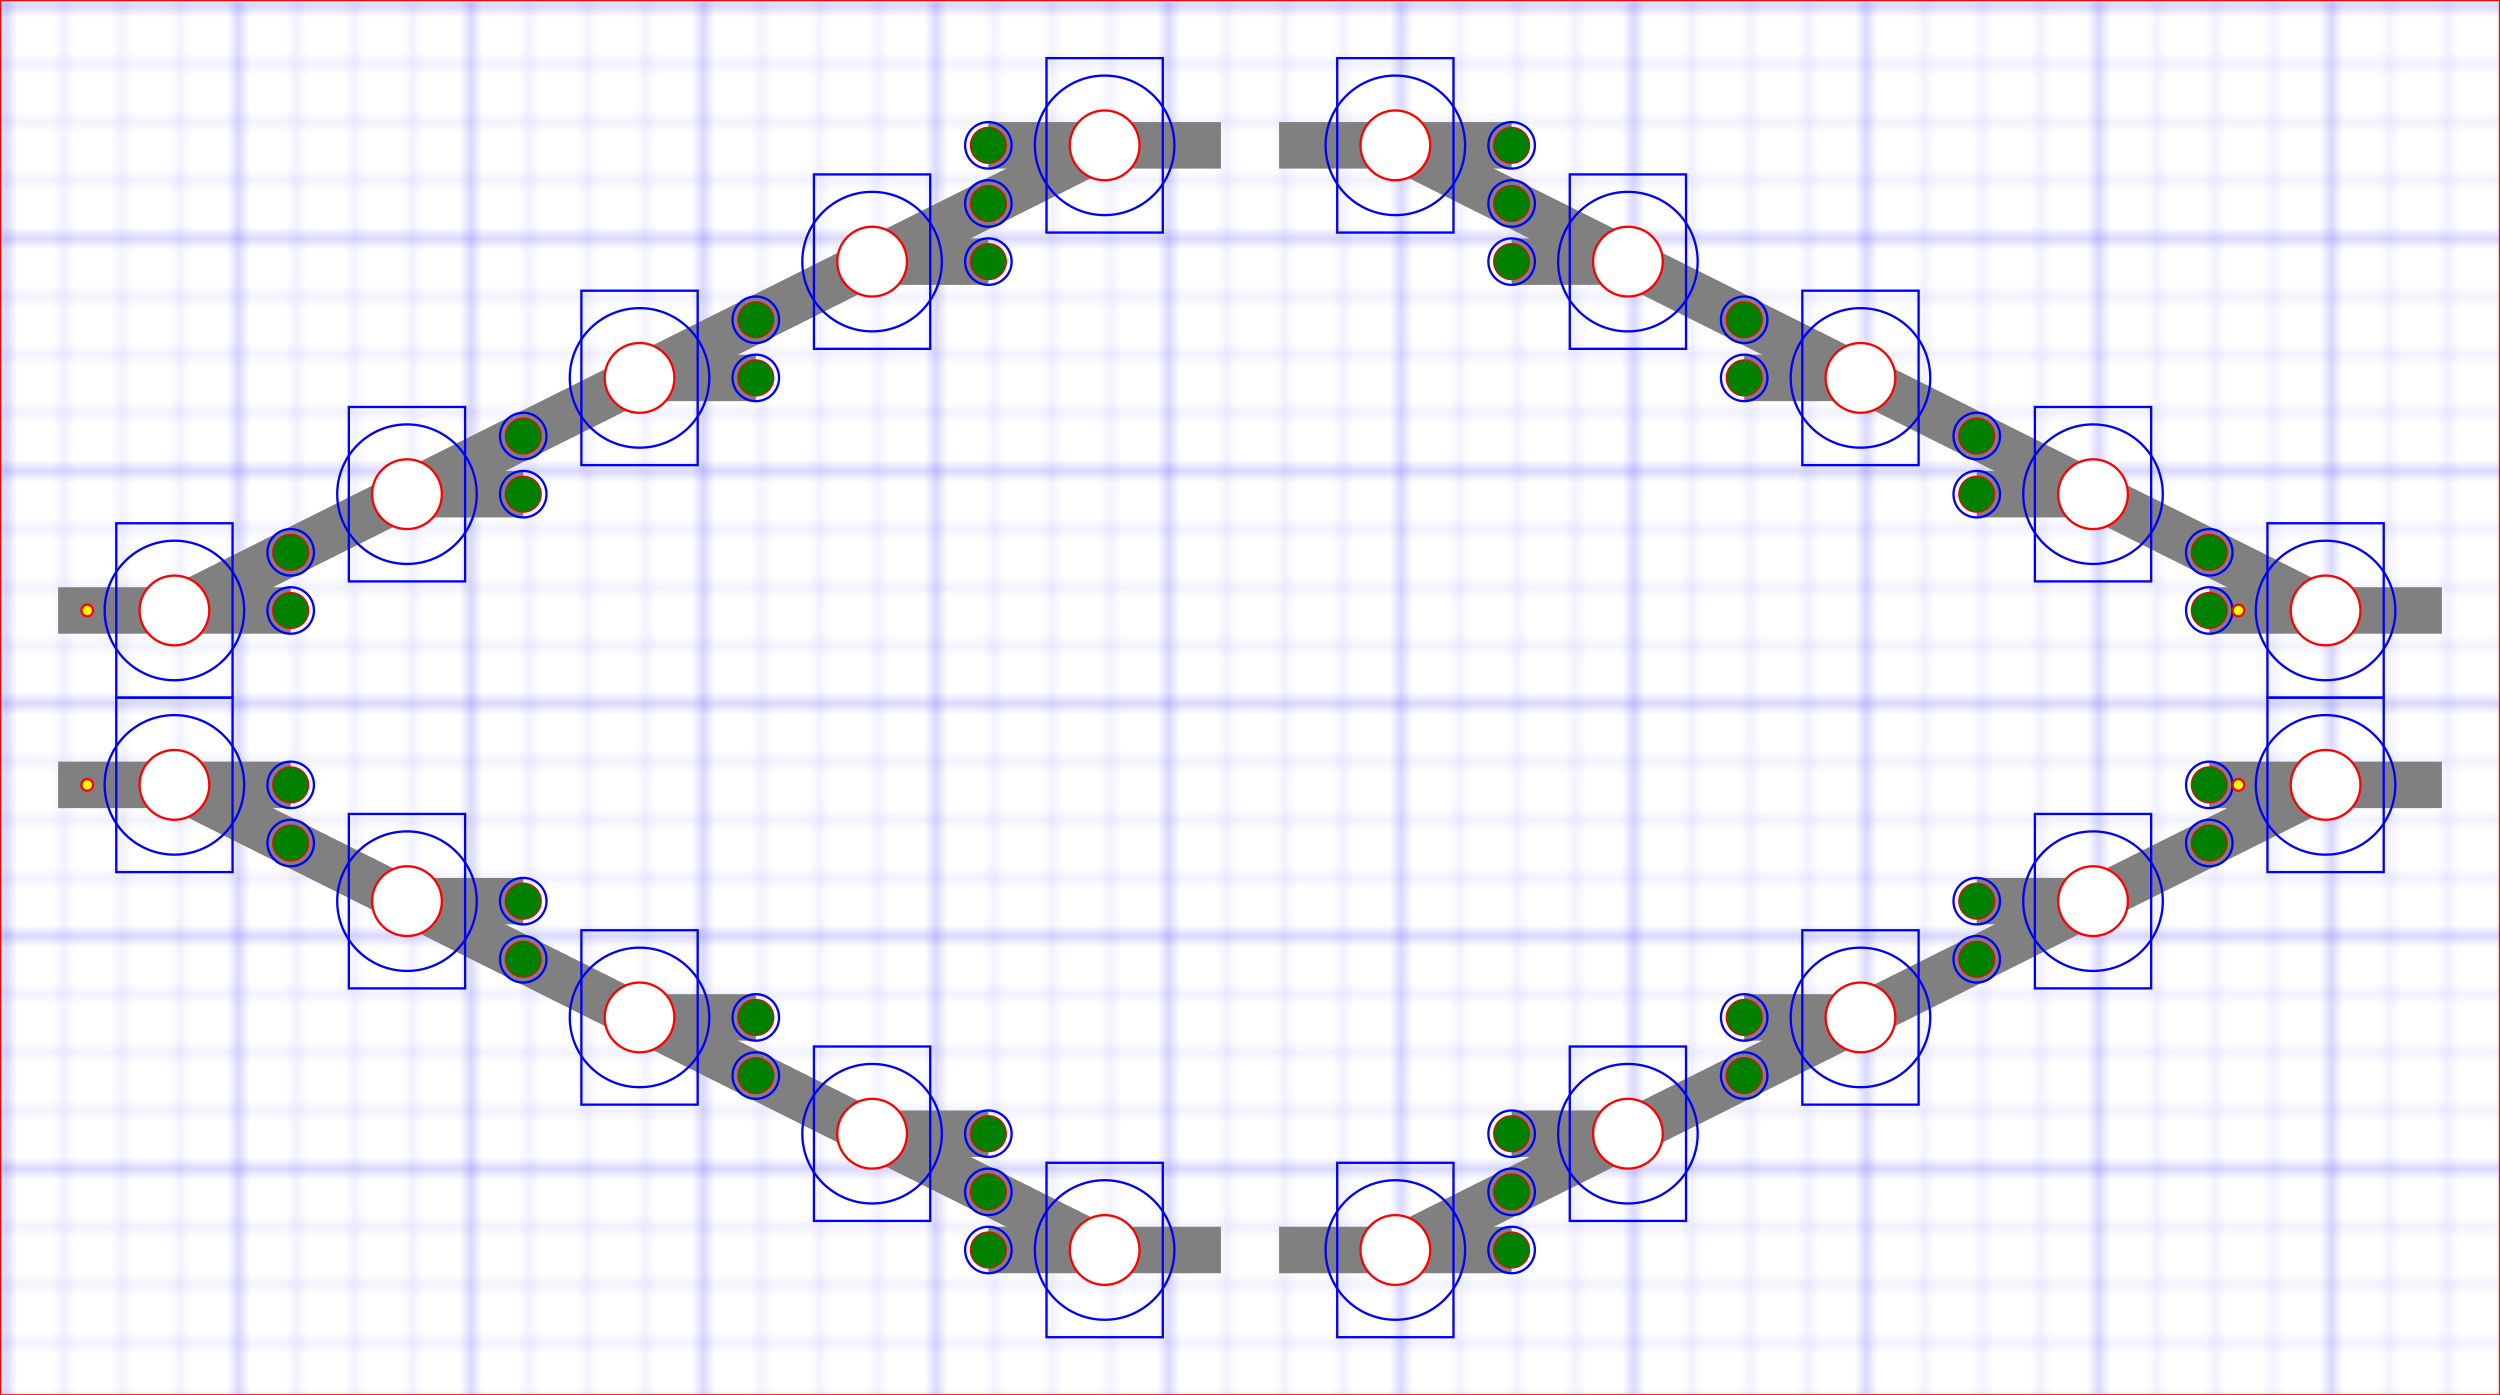 <?xml version="1.0" encoding="utf-8" ?>
<svg baseProfile="full" height="12.0cm" version="1.1" viewBox="0,0,215,120" width="21.5cm" xmlns="http://www.w3.org/2000/svg" xmlns:ev="http://www.w3.org/2001/xml-events" xmlns:inkscape="http://www.inkscape.org/namespaces/inkscape" xmlns:sodipodi="http://sodipodi.sourceforge.net/DTD/sodipodi-0.dtd" xmlns:xlink="http://www.w3.org/1999/xlink"><defs><pattern height="5" id="id7" patternUnits="userSpaceOnUse" width="5"><path d="M 5 0 L 0 0 0 5" fill="none" stroke="rgb(0%,0%,100%)" stroke-width="0.1" /></pattern><pattern height="20" id="id8" patternUnits="userSpaceOnUse" width="20"><rect fill="url(#id7) none" height="20" width="20" x="0" y="0" /><path d="M 20 0 L 0 0 0 20" fill="none" stroke="rgb(0%,0%,100%)" stroke-width="0.2" /></pattern></defs><g inkscape:groupmode="layer" inkscape:label="GridLayer" sodipodi:insensitive="1"><rect fill="white" height="120" width="215" x="0" y="0" /><rect fill="url(#id8) none" height="120" width="215" x="0" y="0" /></g><g inkscape:groupmode="layer" inkscape:label="Track" sodipodi:insensitive="1"><polyline fill="gray" points="25,50.5 5,50.5 5,54.5 25,54.5 25,50.5" stroke="none" /><polyline fill="gray" points="24.106,45.711 14.106,50.711 15.894,54.289 25.894,49.289 24.106,45.711" stroke="none" /><circle cx="15" cy="52.5" fill="white" r="3.0" /><polyline fill="gray" points="44.106,35.711 24.106,45.711 25.894,49.289 45.894,39.289 44.106,35.711" stroke="none" /><polyline fill="gray" points="45,40.5 35,40.5 35,44.5 45,44.5 45,40.5" stroke="none" /><circle cx="35" cy="42.5" fill="white" r="3.0" /><polyline fill="gray" points="64.106,25.711 44.106,35.711 45.894,39.289 65.894,29.289 64.106,25.711" stroke="none" /><polyline fill="gray" points="65,30.5 55,30.5 55,34.5 65,34.5 65,30.5" stroke="none" /><circle cx="55" cy="32.5" fill="white" r="3.0" /><polyline fill="gray" points="84.106,15.711 64.106,25.711 65.894,29.289 85.894,19.289 84.106,15.711" stroke="none" /><polyline fill="gray" points="85,20.5 75,20.5 75,24.5 85,24.5 85,20.5" stroke="none" /><circle cx="75" cy="22.5" fill="white" r="3.0" /><polyline fill="gray" points="85,10.5 105,10.5 105,14.5 85,14.5 85,10.5" stroke="none" /><polyline fill="gray" points="85.894,19.289 95.894,14.289 94.106,10.711 84.106,15.711 85.894,19.289" stroke="none" /><circle cx="95" cy="12.5" fill="white" r="3.0" /><polyline fill="gray" points="25,65.5 5,65.5 5,69.5 25,69.5 25,65.5" stroke="none" /><polyline fill="gray" points="25.894,70.711 15.894,65.711 14.106,69.289 24.106,74.289 25.894,70.711" stroke="none" /><circle cx="15" cy="67.5" fill="white" r="3.0" /><polyline fill="gray" points="45.894,80.711 25.894,70.711 24.106,74.289 44.106,84.289 45.894,80.711" stroke="none" /><polyline fill="gray" points="45,75.5 35,75.5 35,79.5 45,79.5 45,75.5" stroke="none" /><circle cx="35" cy="77.5" fill="white" r="3.0" /><polyline fill="gray" points="65.894,90.711 45.894,80.711 44.106,84.289 64.106,94.289 65.894,90.711" stroke="none" /><polyline fill="gray" points="65,85.5 55,85.5 55,89.5 65,89.5 65,85.5" stroke="none" /><circle cx="55" cy="87.5" fill="white" r="3.0" /><polyline fill="gray" points="85.894,100.711 65.894,90.711 64.106,94.289 84.106,104.289 85.894,100.711" stroke="none" /><polyline fill="gray" points="85,95.5 75,95.5 75,99.5 85,99.5 85,95.5" stroke="none" /><circle cx="75" cy="97.5" fill="white" r="3.0" /><polyline fill="gray" points="85,105.5 105,105.5 105,109.5 85,109.5 85,105.5" stroke="none" /><polyline fill="gray" points="84.106,104.289 94.106,109.289 95.894,105.711 85.894,100.711 84.106,104.289" stroke="none" /><circle cx="95" cy="107.5" fill="white" r="3.0" /><polyline fill="gray" points="190,50.5 210,50.5 210,54.5 190,54.5 190,50.5" stroke="none" /><polyline fill="gray" points="189.106,49.289 199.106,54.289 200.894,50.711 190.894,45.711 189.106,49.289" stroke="none" /><circle cx="200" cy="52.5" fill="white" r="3.0" /><polyline fill="gray" points="169.106,39.289 189.106,49.289 190.894,45.711 170.894,35.711 169.106,39.289" stroke="none" /><polyline fill="gray" points="170,40.5 180,40.5 180,44.5 170,44.5 170,40.5" stroke="none" /><circle cx="180" cy="42.5" fill="white" r="3.0" /><polyline fill="gray" points="149.106,29.289 169.106,39.289 170.894,35.711 150.894,25.711 149.106,29.289" stroke="none" /><polyline fill="gray" points="150,30.5 160,30.5 160,34.5 150,34.5 150,30.5" stroke="none" /><circle cx="160" cy="32.5" fill="white" r="3.0" /><polyline fill="gray" points="129.106,19.289 149.106,29.289 150.894,25.711 130.894,15.711 129.106,19.289" stroke="none" /><polyline fill="gray" points="130,20.5 140,20.5 140,24.5 130,24.5 130,20.5" stroke="none" /><circle cx="140" cy="22.5" fill="white" r="3.0" /><polyline fill="gray" points="130,10.5 110,10.5 110,14.5 130,14.5 130,10.5" stroke="none" /><polyline fill="gray" points="130.894,15.711 120.894,10.711 119.106,14.289 129.106,19.289 130.894,15.711" stroke="none" /><circle cx="120" cy="12.5" fill="white" r="3.0" /><polyline fill="gray" points="190,65.5 210,65.5 210,69.5 190,69.5 190,65.5" stroke="none" /><polyline fill="gray" points="190.894,74.289 200.894,69.289 199.106,65.711 189.106,70.711 190.894,74.289" stroke="none" /><circle cx="200" cy="67.5" fill="white" r="3.0" /><polyline fill="gray" points="170.894,84.289 190.894,74.289 189.106,70.711 169.106,80.711 170.894,84.289" stroke="none" /><polyline fill="gray" points="170,75.5 180,75.5 180,79.5 170,79.5 170,75.5" stroke="none" /><circle cx="180" cy="77.5" fill="white" r="3.0" /><polyline fill="gray" points="150.894,94.289 170.894,84.289 169.106,80.711 149.106,90.711 150.894,94.289" stroke="none" /><polyline fill="gray" points="150,85.5 160,85.5 160,89.5 150,89.5 150,85.5" stroke="none" /><circle cx="160" cy="87.5" fill="white" r="3.0" /><polyline fill="gray" points="130.894,104.289 150.894,94.289 149.106,90.711 129.106,100.711 130.894,104.289" stroke="none" /><polyline fill="gray" points="130,95.5 140,95.5 140,99.5 130,99.5 130,95.5" stroke="none" /><circle cx="140" cy="97.5" fill="white" r="3.0" /><polyline fill="gray" points="130,105.5 110,105.5 110,109.5 130,109.5 130,105.5" stroke="none" /><polyline fill="gray" points="129.106,100.711 119.106,105.711 120.894,109.289 130.894,104.289 129.106,100.711" stroke="none" /><circle cx="120" cy="107.5" fill="white" r="3.0" /></g><g inkscape:groupmode="layer" inkscape:label="Cut" sodipodi:insensitive="1"><circle cx="15" cy="52.5" fill="none" r="3.0" stroke="red" stroke-width="0.2" /><circle cx="15" cy="52.5" fill="none" r="6.0" stroke="blue" stroke-width="0.2" /><rect fill="none" height="15" stroke="blue" stroke-width="0.2" width="10" x="10" y="45.0" /><circle cx="25" cy="52.5" fill="none" r="1.5" stroke="red" stroke-width="0.2" /><circle cx="25" cy="52.5" fill="none" r="2.0" stroke="blue" stroke-width="0.2" /><circle cx="25" cy="47.5" fill="none" r="1.5" stroke="red" stroke-width="0.2" /><circle cx="25" cy="47.5" fill="none" r="2.0" stroke="blue" stroke-width="0.2" /><circle cx="35" cy="42.5" fill="none" r="3.0" stroke="red" stroke-width="0.2" /><circle cx="35" cy="42.5" fill="none" r="6.0" stroke="blue" stroke-width="0.2" /><rect fill="none" height="15" stroke="blue" stroke-width="0.2" width="10" x="30" y="35.0" /><circle cx="45" cy="37.5" fill="none" r="1.5" stroke="red" stroke-width="0.2" /><circle cx="45" cy="37.5" fill="none" r="2.0" stroke="blue" stroke-width="0.2" /><circle cx="45" cy="42.5" fill="none" r="1.5" stroke="red" stroke-width="0.2" /><circle cx="45" cy="42.5" fill="none" r="2.0" stroke="blue" stroke-width="0.2" /><circle cx="55" cy="32.5" fill="none" r="3.0" stroke="red" stroke-width="0.2" /><circle cx="55" cy="32.5" fill="none" r="6.0" stroke="blue" stroke-width="0.2" /><rect fill="none" height="15" stroke="blue" stroke-width="0.2" width="10" x="50" y="25.0" /><circle cx="65" cy="27.5" fill="none" r="1.5" stroke="red" stroke-width="0.2" /><circle cx="65" cy="27.5" fill="none" r="2.0" stroke="blue" stroke-width="0.2" /><circle cx="65" cy="32.5" fill="none" r="1.5" stroke="red" stroke-width="0.2" /><circle cx="65" cy="32.5" fill="none" r="2.0" stroke="blue" stroke-width="0.2" /><circle cx="75" cy="22.5" fill="none" r="3.0" stroke="red" stroke-width="0.2" /><circle cx="75" cy="22.5" fill="none" r="6.0" stroke="blue" stroke-width="0.2" /><rect fill="none" height="15" stroke="blue" stroke-width="0.2" width="10" x="70" y="15.0" /><circle cx="85" cy="17.5" fill="none" r="1.5" stroke="red" stroke-width="0.2" /><circle cx="85" cy="17.5" fill="none" r="2.0" stroke="blue" stroke-width="0.2" /><circle cx="85" cy="22.5" fill="none" r="1.5" stroke="red" stroke-width="0.2" /><circle cx="85" cy="22.5" fill="none" r="2.0" stroke="blue" stroke-width="0.2" /><circle cx="95" cy="12.5" fill="none" r="3.0" stroke="red" stroke-width="0.2" /><circle cx="95" cy="12.5" fill="none" r="6.0" stroke="blue" stroke-width="0.2" /><rect fill="none" height="15" stroke="blue" stroke-width="0.2" width="10" x="90" y="5.0" /><circle cx="85" cy="12.5" fill="none" r="1.5" stroke="red" stroke-width="0.2" /><circle cx="85" cy="12.5" fill="none" r="2.0" stroke="blue" stroke-width="0.2" /><circle cx="15" cy="67.5" fill="none" r="3.0" stroke="red" stroke-width="0.2" /><circle cx="15" cy="67.5" fill="none" r="6.0" stroke="blue" stroke-width="0.2" /><rect fill="none" height="15" stroke="blue" stroke-width="0.2" width="10" x="10" y="60.0" /><circle cx="25" cy="67.5" fill="none" r="1.5" stroke="red" stroke-width="0.2" /><circle cx="25" cy="67.5" fill="none" r="2.0" stroke="blue" stroke-width="0.2" /><circle cx="25" cy="72.5" fill="none" r="1.5" stroke="red" stroke-width="0.2" /><circle cx="25" cy="72.5" fill="none" r="2.0" stroke="blue" stroke-width="0.2" /><circle cx="35" cy="77.5" fill="none" r="3.0" stroke="red" stroke-width="0.2" /><circle cx="35" cy="77.5" fill="none" r="6.0" stroke="blue" stroke-width="0.2" /><rect fill="none" height="15" stroke="blue" stroke-width="0.2" width="10" x="30" y="70.0" /><circle cx="45" cy="82.5" fill="none" r="1.5" stroke="red" stroke-width="0.2" /><circle cx="45" cy="82.5" fill="none" r="2.0" stroke="blue" stroke-width="0.2" /><circle cx="45" cy="77.5" fill="none" r="1.5" stroke="red" stroke-width="0.2" /><circle cx="45" cy="77.5" fill="none" r="2.0" stroke="blue" stroke-width="0.2" /><circle cx="55" cy="87.5" fill="none" r="3.0" stroke="red" stroke-width="0.2" /><circle cx="55" cy="87.5" fill="none" r="6.0" stroke="blue" stroke-width="0.2" /><rect fill="none" height="15" stroke="blue" stroke-width="0.2" width="10" x="50" y="80.0" /><circle cx="65" cy="92.5" fill="none" r="1.5" stroke="red" stroke-width="0.2" /><circle cx="65" cy="92.5" fill="none" r="2.0" stroke="blue" stroke-width="0.2" /><circle cx="65" cy="87.5" fill="none" r="1.5" stroke="red" stroke-width="0.2" /><circle cx="65" cy="87.5" fill="none" r="2.0" stroke="blue" stroke-width="0.2" /><circle cx="75" cy="97.5" fill="none" r="3.0" stroke="red" stroke-width="0.2" /><circle cx="75" cy="97.5" fill="none" r="6.0" stroke="blue" stroke-width="0.2" /><rect fill="none" height="15" stroke="blue" stroke-width="0.2" width="10" x="70" y="90.0" /><circle cx="85" cy="102.5" fill="none" r="1.5" stroke="red" stroke-width="0.2" /><circle cx="85" cy="102.5" fill="none" r="2.0" stroke="blue" stroke-width="0.2" /><circle cx="85" cy="97.5" fill="none" r="1.5" stroke="red" stroke-width="0.2" /><circle cx="85" cy="97.5" fill="none" r="2.0" stroke="blue" stroke-width="0.2" /><circle cx="95" cy="107.5" fill="none" r="3.0" stroke="red" stroke-width="0.2" /><circle cx="95" cy="107.5" fill="none" r="6.0" stroke="blue" stroke-width="0.2" /><rect fill="none" height="15" stroke="blue" stroke-width="0.2" width="10" x="90" y="100.0" /><circle cx="85" cy="107.5" fill="none" r="1.5" stroke="red" stroke-width="0.2" /><circle cx="85" cy="107.5" fill="none" r="2.0" stroke="blue" stroke-width="0.2" /><circle cx="200" cy="52.5" fill="none" r="3.0" stroke="red" stroke-width="0.2" /><circle cx="200" cy="52.5" fill="none" r="6.0" stroke="blue" stroke-width="0.2" /><rect fill="none" height="15" stroke="blue" stroke-width="0.2" width="10" x="195" y="45.0" /><circle cx="190" cy="52.5" fill="none" r="1.5" stroke="red" stroke-width="0.2" /><circle cx="190" cy="52.5" fill="none" r="2.0" stroke="blue" stroke-width="0.2" /><circle cx="190" cy="47.5" fill="none" r="1.5" stroke="red" stroke-width="0.2" /><circle cx="190" cy="47.5" fill="none" r="2.0" stroke="blue" stroke-width="0.2" /><circle cx="180" cy="42.5" fill="none" r="3.0" stroke="red" stroke-width="0.2" /><circle cx="180" cy="42.5" fill="none" r="6.0" stroke="blue" stroke-width="0.2" /><rect fill="none" height="15" stroke="blue" stroke-width="0.2" width="10" x="175" y="35.0" /><circle cx="170" cy="37.5" fill="none" r="1.5" stroke="red" stroke-width="0.2" /><circle cx="170" cy="37.5" fill="none" r="2.0" stroke="blue" stroke-width="0.2" /><circle cx="170" cy="42.5" fill="none" r="1.5" stroke="red" stroke-width="0.2" /><circle cx="170" cy="42.5" fill="none" r="2.0" stroke="blue" stroke-width="0.2" /><circle cx="160" cy="32.5" fill="none" r="3.0" stroke="red" stroke-width="0.2" /><circle cx="160" cy="32.5" fill="none" r="6.0" stroke="blue" stroke-width="0.2" /><rect fill="none" height="15" stroke="blue" stroke-width="0.2" width="10" x="155" y="25.0" /><circle cx="150" cy="27.5" fill="none" r="1.5" stroke="red" stroke-width="0.2" /><circle cx="150" cy="27.5" fill="none" r="2.0" stroke="blue" stroke-width="0.2" /><circle cx="150" cy="32.5" fill="none" r="1.5" stroke="red" stroke-width="0.2" /><circle cx="150" cy="32.5" fill="none" r="2.0" stroke="blue" stroke-width="0.2" /><circle cx="140" cy="22.5" fill="none" r="3.0" stroke="red" stroke-width="0.2" /><circle cx="140" cy="22.5" fill="none" r="6.0" stroke="blue" stroke-width="0.2" /><rect fill="none" height="15" stroke="blue" stroke-width="0.2" width="10" x="135" y="15.0" /><circle cx="130" cy="17.5" fill="none" r="1.5" stroke="red" stroke-width="0.2" /><circle cx="130" cy="17.5" fill="none" r="2.0" stroke="blue" stroke-width="0.2" /><circle cx="130" cy="22.5" fill="none" r="1.5" stroke="red" stroke-width="0.2" /><circle cx="130" cy="22.5" fill="none" r="2.0" stroke="blue" stroke-width="0.2" /><circle cx="120" cy="12.5" fill="none" r="3.0" stroke="red" stroke-width="0.2" /><circle cx="120" cy="12.5" fill="none" r="6.0" stroke="blue" stroke-width="0.2" /><rect fill="none" height="15" stroke="blue" stroke-width="0.2" width="10" x="115" y="5.0" /><circle cx="130" cy="12.5" fill="none" r="1.5" stroke="red" stroke-width="0.2" /><circle cx="130" cy="12.5" fill="none" r="2.0" stroke="blue" stroke-width="0.2" /><circle cx="200" cy="67.5" fill="none" r="3.0" stroke="red" stroke-width="0.2" /><circle cx="200" cy="67.5" fill="none" r="6.0" stroke="blue" stroke-width="0.2" /><rect fill="none" height="15" stroke="blue" stroke-width="0.2" width="10" x="195" y="60.0" /><circle cx="190" cy="67.5" fill="none" r="1.5" stroke="red" stroke-width="0.2" /><circle cx="190" cy="67.5" fill="none" r="2.0" stroke="blue" stroke-width="0.2" /><circle cx="190" cy="72.5" fill="none" r="1.5" stroke="red" stroke-width="0.2" /><circle cx="190" cy="72.5" fill="none" r="2.0" stroke="blue" stroke-width="0.2" /><circle cx="180" cy="77.5" fill="none" r="3.0" stroke="red" stroke-width="0.2" /><circle cx="180" cy="77.5" fill="none" r="6.0" stroke="blue" stroke-width="0.2" /><rect fill="none" height="15" stroke="blue" stroke-width="0.2" width="10" x="175" y="70.0" /><circle cx="170" cy="82.5" fill="none" r="1.5" stroke="red" stroke-width="0.2" /><circle cx="170" cy="82.5" fill="none" r="2.0" stroke="blue" stroke-width="0.2" /><circle cx="170" cy="77.5" fill="none" r="1.5" stroke="red" stroke-width="0.2" /><circle cx="170" cy="77.5" fill="none" r="2.0" stroke="blue" stroke-width="0.2" /><circle cx="160" cy="87.5" fill="none" r="3.0" stroke="red" stroke-width="0.2" /><circle cx="160" cy="87.5" fill="none" r="6.0" stroke="blue" stroke-width="0.2" /><rect fill="none" height="15" stroke="blue" stroke-width="0.2" width="10" x="155" y="80.0" /><circle cx="150" cy="92.5" fill="none" r="1.5" stroke="red" stroke-width="0.2" /><circle cx="150" cy="92.5" fill="none" r="2.0" stroke="blue" stroke-width="0.2" /><circle cx="150" cy="87.5" fill="none" r="1.5" stroke="red" stroke-width="0.2" /><circle cx="150" cy="87.5" fill="none" r="2.0" stroke="blue" stroke-width="0.2" /><circle cx="140" cy="97.5" fill="none" r="3.0" stroke="red" stroke-width="0.2" /><circle cx="140" cy="97.5" fill="none" r="6.0" stroke="blue" stroke-width="0.2" /><rect fill="none" height="15" stroke="blue" stroke-width="0.2" width="10" x="135" y="90.0" /><circle cx="130" cy="102.5" fill="none" r="1.5" stroke="red" stroke-width="0.2" /><circle cx="130" cy="102.5" fill="none" r="2.0" stroke="blue" stroke-width="0.2" /><circle cx="130" cy="97.5" fill="none" r="1.5" stroke="red" stroke-width="0.2" /><circle cx="130" cy="97.5" fill="none" r="2.0" stroke="blue" stroke-width="0.2" /><circle cx="120" cy="107.5" fill="none" r="3.0" stroke="red" stroke-width="0.2" /><circle cx="120" cy="107.5" fill="none" r="6.0" stroke="blue" stroke-width="0.2" /><rect fill="none" height="15" stroke="blue" stroke-width="0.2" width="10" x="115" y="100.0" /><circle cx="130" cy="107.5" fill="none" r="1.5" stroke="red" stroke-width="0.2" /><circle cx="130" cy="107.5" fill="none" r="2.0" stroke="blue" stroke-width="0.2" /></g><g inkscape:groupmode="layer" inkscape:label="Led" sodipodi:insensitive="1"><circle cx="7.5" cy="52.5" fill="yellow" r="0.5" stroke="red" stroke-width="0.2" /><circle cx="7.5" cy="67.5" fill="yellow" r="0.5" stroke="red" stroke-width="0.2" /><circle cx="192.5" cy="52.5" fill="yellow" r="0.5" stroke="red" stroke-width="0.2" /><circle cx="192.5" cy="67.5" fill="yellow" r="0.5" stroke="red" stroke-width="0.2" /><circle cx="25" cy="52.5" fill="green" r="1.5" /><circle cx="25" cy="47.5" fill="green" r="1.5" /><circle cx="45" cy="37.5" fill="green" r="1.5" /><circle cx="45" cy="42.5" fill="green" r="1.5" /><circle cx="65" cy="27.5" fill="green" r="1.5" /><circle cx="65" cy="32.5" fill="green" r="1.5" /><circle cx="85" cy="17.5" fill="green" r="1.5" /><circle cx="85" cy="22.5" fill="green" r="1.5" /><circle cx="85" cy="12.5" fill="green" r="1.5" /><circle cx="25" cy="67.5" fill="green" r="1.5" /><circle cx="25" cy="72.5" fill="green" r="1.5" /><circle cx="45" cy="82.5" fill="green" r="1.5" /><circle cx="45" cy="77.5" fill="green" r="1.5" /><circle cx="65" cy="92.5" fill="green" r="1.5" /><circle cx="65" cy="87.5" fill="green" r="1.5" /><circle cx="85" cy="102.5" fill="green" r="1.5" /><circle cx="85" cy="97.5" fill="green" r="1.5" /><circle cx="85" cy="107.5" fill="green" r="1.5" /><circle cx="190" cy="52.5" fill="green" r="1.5" /><circle cx="190" cy="47.5" fill="green" r="1.5" /><circle cx="170" cy="37.5" fill="green" r="1.5" /><circle cx="170" cy="42.5" fill="green" r="1.5" /><circle cx="150" cy="27.5" fill="green" r="1.5" /><circle cx="150" cy="32.5" fill="green" r="1.5" /><circle cx="130" cy="17.5" fill="green" r="1.5" /><circle cx="130" cy="22.5" fill="green" r="1.5" /><circle cx="130" cy="12.5" fill="green" r="1.5" /><circle cx="190" cy="67.5" fill="green" r="1.5" /><circle cx="190" cy="72.5" fill="green" r="1.5" /><circle cx="170" cy="82.5" fill="green" r="1.5" /><circle cx="170" cy="77.5" fill="green" r="1.5" /><circle cx="150" cy="92.5" fill="green" r="1.5" /><circle cx="150" cy="87.5" fill="green" r="1.5" /><circle cx="130" cy="102.5" fill="green" r="1.5" /><circle cx="130" cy="97.5" fill="green" r="1.5" /><circle cx="130" cy="107.5" fill="green" r="1.5" /></g><g inkscape:groupmode="layer" inkscape:label="Outs" sodipodi:insensitive="1"><rect fill="none" height="120" stroke="red" stroke-width="0.2" width="215" x="0" y="0" /></g></svg>